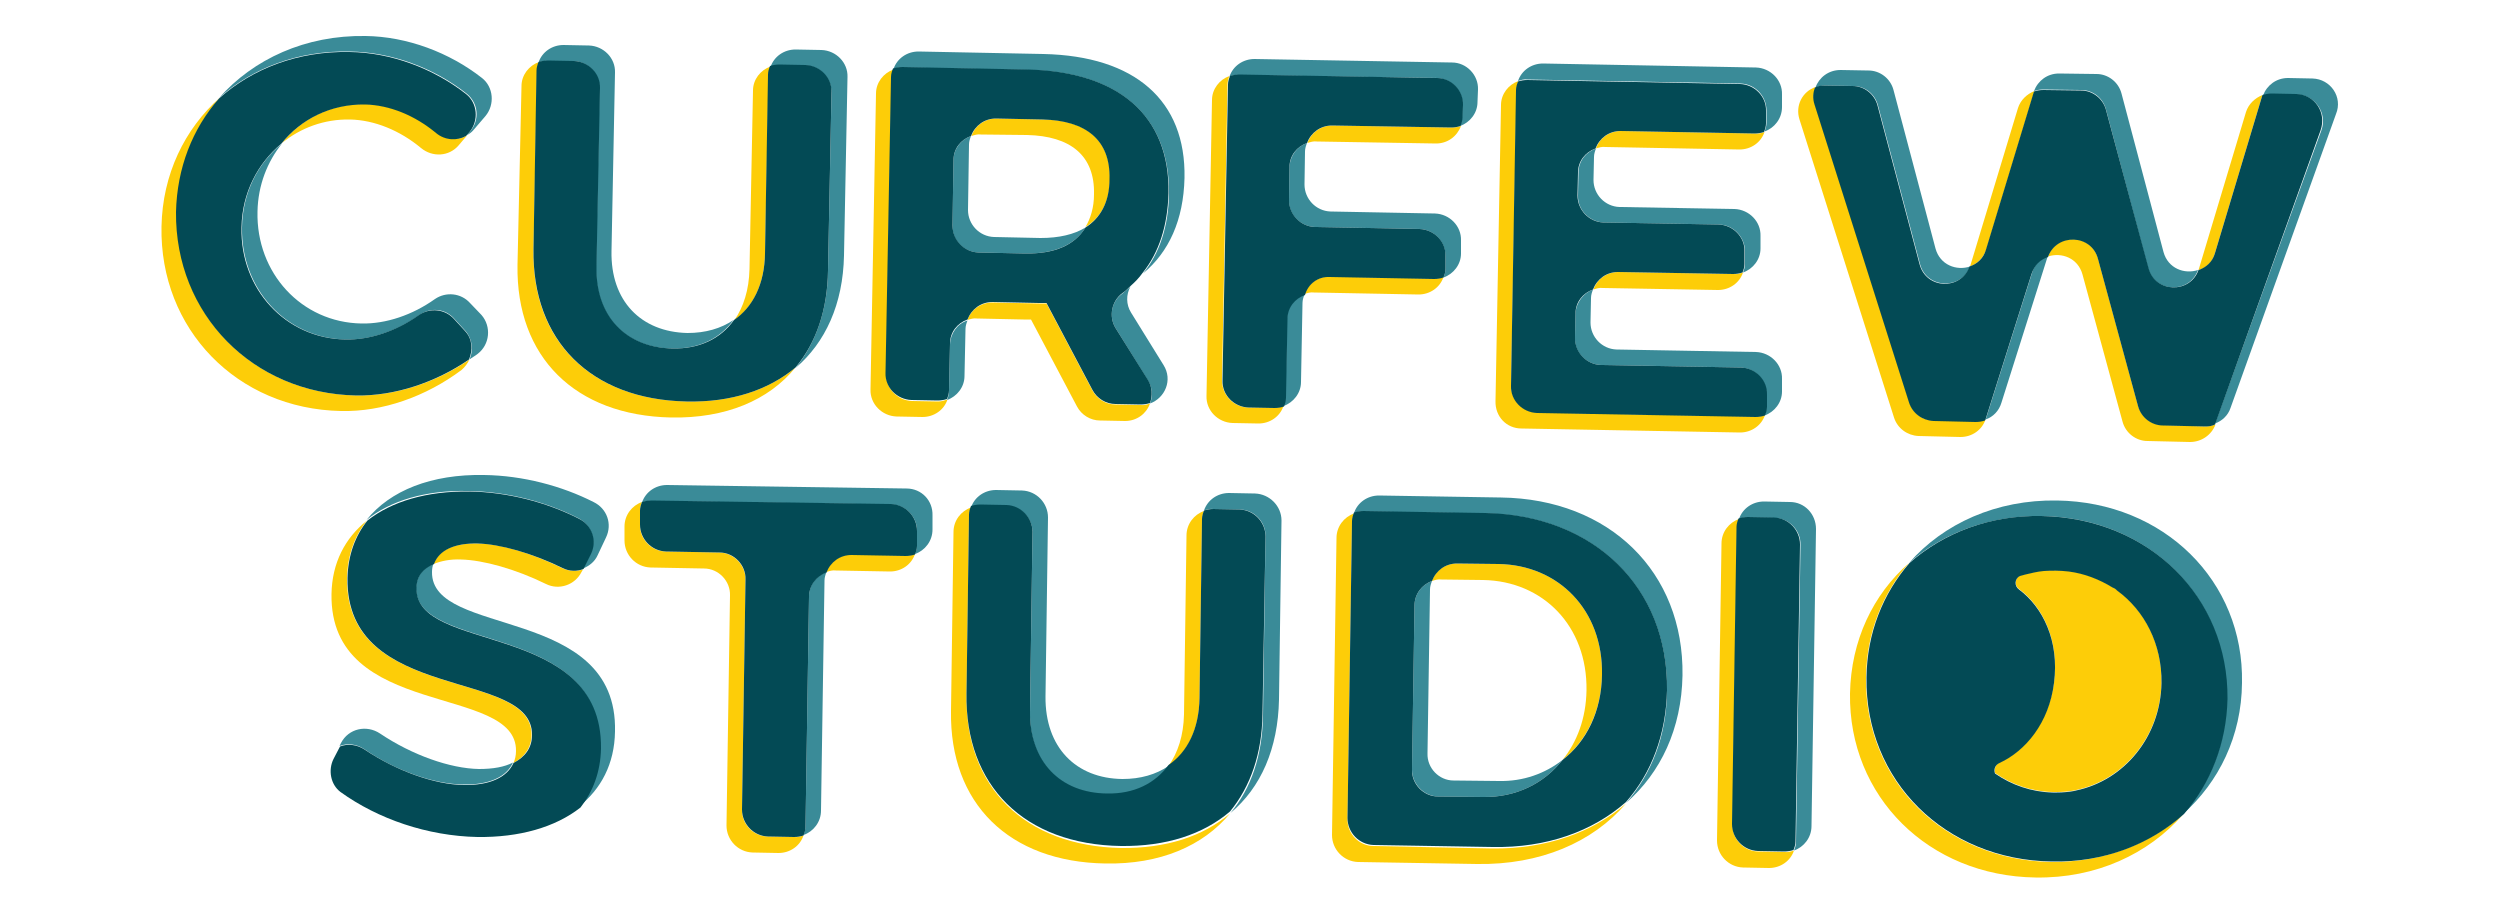 <?xml version="1.0" encoding="utf-8"?>
<!-- Generator: Adobe Illustrator 20.1.0, SVG Export Plug-In . SVG Version: 6.00 Build 0)  -->
<svg version="1.1" id="Layer_1" xmlns="http://www.w3.org/2000/svg" xmlns:xlink="http://www.w3.org/1999/xlink" x="0px" y="0px"
	 viewBox="0 0 500 180.1" enable-background="new 0 0 500 180.1" xml:space="preserve">
<g>
	<path fill="#FDCD08" d="M92.3,74c0.7-0.6,1.2-1.3,1.6-2.1c-6.7,4.6-14.8,7.3-22.5,7.2C50.5,78.7,35,62.8,35.4,42.2
		c0.2-8.8,3.3-16.6,8.6-22.7c-7.1,6.3-11.5,15.4-11.7,25.8c-0.4,20.5,15.1,36.5,35.9,36.9C76.5,82.4,85.2,79.3,92.3,74z"/>
	<path fill="#FDCD08" d="M87.3,26.5c-4.2-3.5-9.3-5.6-14.2-5.7c-6.8-0.1-12.8,2.9-16.7,7.8c3.7-3,8.4-4.8,13.6-4.7
		c4.9,0.1,10,2.2,14.2,5.7c2.3,1.9,5.6,1.7,7.5-0.5l1.7-2C91.5,28.2,89.1,28,87.3,26.5z"/>
	<path fill="#FDCD08" d="M153,50.7l0.7-35.7c0-0.6,0.2-1.2,0.4-1.7c-2,0.7-3.5,2.6-3.5,4.8l-0.7,35.7c-0.1,4.2-1.2,7.6-3,10.2
		C150.6,61.4,152.9,56.8,153,50.7z"/>
	<path fill="#FDCD08" d="M134.2,83.5c10.9,0.2,19.5-3.4,24.9-10c-5.4,4.5-12.8,7-21.8,6.8c-19.1-0.4-31-12.1-30.6-30.5l0.7-35.7
		c0-0.6,0.2-1.2,0.4-1.7c-2,0.7-3.5,2.6-3.5,4.8L103.5,53C103.2,71.4,115,83.1,134.2,83.5z"/>
	<path fill="#FDCD08" d="M205.4,27c8.7,0.2,13.6,4.1,13.4,11.9c0,2.6-0.7,4.8-1.7,6.5c3.1-1.9,4.8-5.1,4.9-9.6
		c0.1-7.8-4.8-11.8-13.4-11.9l-9.3-0.2c-2.3,0-4.3,1.4-5,3.5c0.6-0.2,1.2-0.4,1.9-0.3L205.4,27z"/>
	<path fill="#FDCD08" d="M223.1,80.9c-1.9,0-3.7-1.1-4.6-2.8l-9.2-17.4l-1.5,0l-9.3-0.2c-2.3,0-4.3,1.4-5,3.5
		c0.6-0.2,1.2-0.4,1.9-0.3l9.3,0.2l1.5,0l9.2,17.4c0.9,1.7,2.7,2.8,4.6,2.8l5,0.1c2.4,0,4.3-1.5,5-3.5c-0.6,0.2-1.2,0.4-1.9,0.3
		L223.1,80.9z"/>
	<path fill="#FDCD08" d="M187.6,80.3l-5.2-0.1c-2.9-0.1-5.2-2.5-5.2-5.4l1.1-59.2c0-0.6,0.2-1.2,0.4-1.7c-2,0.7-3.5,2.6-3.5,4.8
		l-1.1,59.2c-0.1,2.9,2.3,5.3,5.2,5.4l5.2,0.1c2.3,0,4.3-1.4,5-3.5C188.9,80.1,188.3,80.3,187.6,80.3z"/>
	<path fill="#FDCD08" d="M266.5,25.1c-2.3,0-4.3,1.4-5,3.5c0.6-0.2,1.2-0.4,1.9-0.3l23.8,0.4c2.3,0,4.2-1.4,5-3.5
		c-0.6,0.2-1.2,0.3-1.9,0.3L266.5,25.1z"/>
	<path fill="#FDCD08" d="M283.7,58.9c2.3,0,4.3-1.4,5-3.5c-0.6,0.2-1.2,0.4-1.9,0.3l-20.9-0.4c-2.3,0-4.3,1.4-5,3.5
		c0.6-0.2,1.2-0.4,1.9-0.3L283.7,58.9z"/>
	<path fill="#FDCD08" d="M249.6,81.5c-2.9-0.1-5.2-2.5-5.2-5.4l1.1-59.2c0-0.6,0.2-1.2,0.4-1.7c-2,0.7-3.5,2.6-3.5,4.8l-1.1,59.2
		c-0.1,2.9,2.3,5.3,5.2,5.4l5.2,0.1c2.3,0,4.3-1.4,5-3.5c-0.6,0.2-1.2,0.4-1.9,0.3L249.6,81.5z"/>
	<path fill="#FDCD08" d="M323.7,54.4c-2.3,0-4.3,1.4-5,3.5c0.6-0.2,1.2-0.4,1.9-0.3l23,0.4c2.3,0,4.3-1.4,5-3.5
		c-0.6,0.2-1.2,0.4-1.9,0.3L323.7,54.4z"/>
	<path fill="#FDCD08" d="M324.2,26.2c-2.3,0-4.3,1.4-5,3.5c0.6-0.2,1.2-0.4,1.9-0.3l26.8,0.5c2.3,0,4.3-1.4,5-3.5
		c-0.6,0.2-1.2,0.4-1.9,0.3L324.2,26.2z"/>
	<path fill="#FDCD08" d="M304.3,85.7l43.7,0.8c2.3,0,4.3-1.4,5-3.5c-0.6,0.2-1.2,0.4-1.9,0.3l-43.7-0.8c-2.9-0.1-5.2-2.5-5.2-5.4
		l1.1-59.2c0-0.6,0.2-1.2,0.4-1.7c-2,0.7-3.5,2.6-3.5,4.8l-1.1,59.2C299,83.3,301.3,85.7,304.3,85.7z"/>
	<path fill="#FDCD08" d="M386.8,84.1c-2.3,0-4.3-1.5-4.9-3.7L363,20.8c-0.4-1.2-0.3-2.3,0.1-3.4c-2.6,0.9-4.1,3.7-3.2,6.5l18.9,59.6
		c0.7,2.2,2.7,3.6,4.9,3.7l8.4,0.2c2.3,0,4.3-1.4,5-3.5c-0.6,0.2-1.2,0.4-1.9,0.3L386.8,84.1z"/>
	<path fill="#FDCD08" d="M432.6,85c-2.3,0-4.4-1.6-5-3.9l-8-29.4c-1.4-5-8.3-5.2-10-0.4c2.7-0.9,6,0.3,6.9,3.6l8,29.4
		c0.6,2.3,2.7,3.9,5,3.9l8.5,0.2c2.3,0,4.3-1.4,5.1-3.5l0,0c-0.6,0.2-1.3,0.4-1.9,0.4L432.6,85z"/>
	<path fill="#FDCD08" d="M443,50.6l9.4-31.3c0-0.1,0.1-0.2,0.1-0.3c-1.5,0.6-2.8,1.8-3.3,3.4l-9.4,31.3c0,0.1-0.1,0.2-0.1,0.3
		C441.2,53.6,442.5,52.5,443,50.6z"/>
	<path fill="#FDCD08" d="M397.3,49.8l9.5-31.3c0-0.1,0.1-0.2,0.1-0.3c-1.5,0.6-2.8,1.8-3.3,3.4L394.1,53c0,0.1-0.1,0.2-0.1,0.3
		C395.5,52.7,396.7,51.6,397.3,49.8z"/>
	<path fill="#FDCD08" d="M106.3,147c0.2-13.5-37.2-6.2-36.9-31.4c0.1-4.5,1.5-8.4,4-11.5c-4.4,3.5-7,8.5-7.1,14.7
		c-0.4,25.2,37.1,17.9,36.9,31.4c0,0.9-0.2,1.7-0.5,2.4C104.9,151.4,106.3,149.5,106.3,147z"/>
	<path fill="#FDCD08" d="M112.4,113.6c-6.1-3-12.6-4.9-17-4.9c-4.5-0.1-7.7,1.3-8.7,4.1c1.5-0.6,3.4-1,5.5-0.9
		c4.4,0.1,10.9,1.9,17,4.9c2.6,1.3,5.8,0.2,7.1-2.4l0.3-0.5C115.3,114.3,113.8,114.3,112.4,113.6z"/>
	<path fill="#FDCD08" d="M153.6,167.3c-2.9,0-5.3-2.5-5.2-5.4l0.7-46c0-2.9-2.3-5.3-5.2-5.4l-10.7-0.2c-2.9,0-5.3-2.5-5.2-5.4l0-2.8
		c0-0.6,0.2-1.2,0.4-1.7c-2,0.7-3.5,2.6-3.5,4.9l0,2.8c0,2.9,2.3,5.3,5.2,5.4l10.7,0.2c2.9,0,5.3,2.5,5.2,5.4l-0.7,46
		c0,2.9,2.3,5.3,5.2,5.4l5.2,0.1c2.3,0,4.3-1.4,5-3.5c-0.6,0.2-1.2,0.4-1.9,0.3L153.6,167.3z"/>
	<path fill="#FDCD08" d="M170.3,110.9c-2.3,0-4.3,1.4-5,3.5c0.6-0.2,1.2-0.4,1.9-0.3l10.8,0.2c2.3,0,4.3-1.4,5-3.5
		c-0.6,0.2-1.2,0.4-1.9,0.3L170.3,110.9z"/>
	<path fill="#FDCD08" d="M193.3,139l0.5-35.8c0-0.6,0.2-1.2,0.4-1.7c-2,0.7-3.5,2.6-3.5,4.9l-0.5,35.8
		c-0.3,18.5,11.6,30.2,30.9,30.5c10.9,0.2,19.5-3.5,24.9-10c-5.4,4.6-12.8,7-21.8,6.9C205,169.2,193,157.5,193.3,139z"/>
	<path fill="#FDCD08" d="M239.9,139.7l0.5-35.8c0-0.6,0.2-1.2,0.4-1.7c-2,0.7-3.5,2.6-3.5,4.9l-0.5,35.8c-0.1,4.2-1.2,7.6-3.1,10.3
		C237.5,150.5,239.8,145.9,239.9,139.7z"/>
	<path fill="#FDCD08" d="M299.7,112.8l-8.3-0.1c-2.3,0-4.3,1.4-5,3.5c0.6-0.2,1.2-0.4,1.9-0.3l8.3,0.1c12,0.2,20.9,9.2,20.7,22.1
		c-0.1,5.6-1.9,10.3-4.8,13.9c4.7-3.7,7.8-9.7,7.9-17.1C320.6,122,311.7,113,299.7,112.8z"/>
	<path fill="#FDCD08" d="M274.7,169.2c-2.9,0-5.3-2.5-5.2-5.4l0.9-59.4c0-0.6,0.2-1.2,0.4-1.7c-2,0.7-3.5,2.6-3.5,4.9l-0.9,59.4
		c0,2.9,2.3,5.3,5.2,5.4l23.8,0.4c12.6,0.2,23.1-4.3,29.8-12.1c-6.7,5.8-15.9,9.1-26.7,9L274.7,169.2z"/>
	<path fill="#FDCD08" d="M351.7,170.3c-2.9,0-5.3-2.5-5.2-5.4l0.9-59.4c0-0.6,0.2-1.2,0.4-1.7c-2,0.7-3.5,2.6-3.5,4.9l-0.9,59.4
		c0,2.9,2.3,5.3,5.2,5.4l5.2,0.1c2.3,0,4.3-1.4,5-3.5c-0.6,0.2-1.2,0.4-1.9,0.3L351.7,170.3z"/>
	<path fill="#FDCD08" d="M373.2,135.5c0.1-8.9,3.3-16.8,8.6-22.9c-7.2,6.3-11.6,15.5-11.8,26.1c-0.3,20.6,15.7,36.5,37.1,36.8
		c12.1,0.2,22.6-4.7,29.5-12.6c-6.8,6-16,9.6-26.4,9.5C388.9,172,372.9,156.2,373.2,135.5z"/>
	<path fill="#FDCD08" d="M423.4,118c-0.1-0.1-0.1-0.1-0.2-0.2c-0.2-0.2-0.5-0.2-0.7-0.4c-2.6-1.6-5.5-2.8-8.8-3.2
		c-1.6-0.2-3.3-0.2-4.9-0.1c0,0,0,0,0,0c-1.3,0.1-2.5,0.4-3.7,0.7c-0.4,0.1-0.7,0.2-1.1,0.3c-1,0.5-1.2,2-0.2,2.7
		c4.7,3.5,8.1,10.2,7,18.7c-1.1,8-5.8,13.6-10.9,16c-0.8,0.4-1.1,1.3-0.9,2.1c3.3,2.3,7.3,3.7,11.5,3.8c0.3,0,0.6,0,0.9,0
		c1.1,0,2.3-0.1,3.4-0.3c0.2,0,0.3-0.1,0.4-0.1c9.6-2,16.9-10.7,17.1-21.6C432.4,128.7,428.9,122,423.4,118z"/>
</g>
<g>
	<path fill="#3A8B98" d="M223.1,65.6l6.5,10.5c0.9,1.5,1,3.1,0.4,4.6c3-1.1,4.6-4.7,2.7-7.7l-6.5-10.5c-1-1.6-1-3.6-0.1-5.2
		c-0.5,0.5-1.1,0.9-1.6,1.4C222.3,60.2,221.7,63.3,223.1,65.6z"/>
	<g>
		<path fill="#3A8B98" d="M257.4,63.7l-0.3,15.8c0,0.6-0.2,1.2-0.4,1.7c2-0.7,3.5-2.6,3.5-4.8l0.3-15.8c0-0.6,0.2-1.2,0.4-1.7
			C258.9,59.6,257.4,61.4,257.4,63.7z"/>
		<g>
			<path fill="#3A8B98" d="M290.7,156.1c-2.9,0-5.3-2.5-5.2-5.4l0.5-32.8c0-0.6,0.2-1.2,0.4-1.7c-2,0.7-3.5,2.6-3.5,4.9l-0.5,32.8
				c0,2.9,2.3,5.3,5.2,5.4l9,0.1c6.6,0.1,12.2-2.7,15.9-7.4c-3.5,2.7-7.8,4.3-12.7,4.2L290.7,156.1z"/>
			<g>
				<path fill="#3A8B98" d="M72.8,149.8c6.4,4.4,14,7,19.8,7.1c5.2,0.1,8.7-1.5,10-4.4c-1.7,0.9-4,1.3-6.8,1.3
					c-5.8-0.1-13.4-2.8-19.8-7.1c-2.7-1.8-6.3-1-7.8,1.9l-0.3,0.6C69.5,148.6,71.3,148.8,72.8,149.8z"/>
				<path fill="#3A8B98" d="M86.4,114.4c0-0.6,0.1-1.2,0.3-1.7c-2.1,0.9-3.4,2.5-3.5,4.8c-0.2,13.2,37.2,6.5,36.7,32
					c-0.1,4.7-1.6,8.7-4.1,11.8c4.4-3.5,7.1-8.5,7.2-15C123.6,120.9,86.2,127.6,86.4,114.4z"/>
				<path fill="#3A8B98" d="M115.6,103.6c2.6,1.3,3.8,4.5,2.5,7.1l-1.5,3c1.2-0.5,2.3-1.3,2.9-2.6l1.7-3.6c1.3-2.7,0.2-5.8-2.5-7.1
					c-6.3-3.2-14.1-5.3-21.9-5.4c-10.5-0.2-18.8,3.1-23.5,9c4.8-3.9,11.9-6,20.3-5.8C101.5,98.3,109.3,100.4,115.6,103.6z"/>
				<path fill="#3A8B98" d="M181.3,97.7l-47.9-0.7c-2.3,0-4.3,1.4-5,3.5c0.6-0.2,1.2-0.4,1.9-0.3l47.9,0.7c2.9,0,5.3,2.5,5.2,5.4
					l0,2.8c0,0.6-0.2,1.2-0.4,1.7c2-0.7,3.5-2.6,3.5-4.9l0-2.8C186.6,100.1,184.3,97.7,181.3,97.7z"/>
				<path fill="#3A8B98" d="M161.8,119.3l-0.7,46c0,0.6-0.2,1.2-0.4,1.7c2-0.7,3.5-2.6,3.5-4.9l0.7-46c0-0.6,0.2-1.2,0.4-1.7
					C163.3,115.1,161.8,117,161.8,119.3z"/>
				<path fill="#3A8B98" d="M251,98.7l-5.2-0.1c-2.3,0-4.3,1.4-5,3.5c0.6-0.2,1.2-0.4,1.9-0.3l5.2,0.1c2.9,0,5.3,2.5,5.2,5.4
					l-0.5,35.8c-0.1,8-2.4,14.6-6.5,19.5c6.1-5.1,9.5-12.9,9.7-22.7l0.5-35.8C256.3,101.2,253.9,98.8,251,98.7z"/>
				<path fill="#3A8B98" d="M201.3,101.2c2.9,0,5.3,2.5,5.2,5.4l-0.5,35.8c-0.2,10.1,6,16.3,15.4,16.5c5.4,0.1,9.6-2,12.3-5.7
					c-2.5,1.7-5.6,2.6-9.2,2.6c-9.3-0.1-15.5-6.3-15.4-16.5l0.5-35.8c0-2.9-2.3-5.3-5.2-5.4l-5.2-0.1c-2.3,0-4.3,1.4-5,3.5
					c0.6-0.2,1.2-0.4,1.9-0.3L201.3,101.2z"/>
				<path fill="#3A8B98" d="M300.2,99.5l-24.4-0.4c-2.3,0-4.3,1.4-5,3.5c0.6-0.2,1.2-0.4,1.9-0.3l24.4,0.4
					c21.7,0.3,36.6,14.9,36.3,35.6c-0.1,8.9-3.1,16.5-8.2,22.3c7-6.1,11.1-14.9,11.3-25.5C336.8,114.4,321.9,99.8,300.2,99.5z"/>
				<path fill="#3A8B98" d="M358,100.4l-5.2-0.1c-2.3,0-4.3,1.4-5,3.5c0.6-0.2,1.2-0.4,1.9-0.3l5.2,0.1c2.9,0,5.3,2.5,5.2,5.4
					l-0.9,59.4c0,0.6-0.2,1.2-0.4,1.7c2-0.7,3.5-2.6,3.5-4.9l0.9-59.4C363.2,102.8,360.9,100.4,358,100.4z"/>
				<path fill="#3A8B98" d="M411.4,100.1c-12.1-0.2-22.7,4.6-29.6,12.5c6.8-6,16-9.5,26.4-9.4c21.4,0.3,37.4,16.1,37.1,36.6
					c-0.1,8.9-3.3,16.9-8.7,23c7.2-6.4,11.7-15.6,11.8-26.2C448.8,116.2,432.8,100.4,411.4,100.1z"/>
				<path fill="#3A8B98" d="M161.1,13.1c2.9,0.1,5.2,2.5,5.2,5.4l-0.7,35.7c-0.1,7.9-2.5,14.5-6.5,19.4c6-5.1,9.5-12.8,9.7-22.5
					l0.7-35.7c0.1-2.9-2.3-5.3-5.2-5.4l-5.2-0.1c-2.3,0-4.3,1.4-5,3.5c0.6-0.2,1.2-0.4,1.9-0.3L161.1,13.1z"/>
				<path fill="#3A8B98" d="M114.7,12.2c2.9,0.1,5.2,2.5,5.2,5.4l-0.7,35.7c-0.2,10.1,6,16.3,15.2,16.4c5.4,0.1,9.6-2,12.3-5.7
					c-2.5,1.7-5.6,2.6-9.2,2.6c-9.3-0.2-15.4-6.4-15.2-16.4l0.7-35.7c0.1-2.9-2.3-5.3-5.2-5.4L112.7,9c-2.3,0-4.3,1.4-5,3.5
					c0.6-0.2,1.2-0.4,1.9-0.3L114.7,12.2z"/>
				<path fill="#3A8B98" d="M205.6,14c18.2,0.3,28.4,9.3,28.2,24.8c-0.1,6.5-1.9,11.9-5.2,15.9c5.2-4.3,8.1-10.7,8.3-19.1
					c0.3-15.5-9.9-24.4-28.2-24.8l-25-0.5c-2.3,0-4.3,1.4-5,3.5c0.6-0.2,1.2-0.4,1.9-0.3L205.6,14z"/>
				<path fill="#3A8B98" d="M190,68.9l-0.2,9.4c0,0.6-0.2,1.2-0.4,1.7c2-0.7,3.5-2.6,3.5-4.8l0.2-9.4c0-0.6,0.2-1.2,0.4-1.7
					C191.5,64.7,190.1,66.6,190,68.9z"/>
				<path fill="#3A8B98" d="M195.7,50.5l9.3,0.2c5.8,0.1,10-1.7,12.1-5.2c-2.3,1.4-5.3,2.1-9,2.1l-9.3-0.2c-2.9-0.1-5.2-2.5-5.2-5.4
					l0.2-13.1c0-0.6,0.2-1.2,0.4-1.7c-2,0.7-3.5,2.6-3.5,4.8l-0.2,13.1C190.4,48,192.7,50.4,195.7,50.5z"/>
				<path fill="#3A8B98" d="M257.9,33.4l-0.1,6.6c-0.1,2.9,2.3,5.3,5.2,5.4l20.9,0.4c2.9,0.1,5.2,2.5,5.2,5.4l0,2.6
					c0,0.6-0.2,1.2-0.4,1.7c2-0.7,3.5-2.6,3.5-4.8l0-2.6c0.1-2.9-2.3-5.3-5.2-5.4l-20.9-0.4c-2.9-0.1-5.2-2.5-5.2-5.4l0.1-6.6
					c0-0.6,0.2-1.2,0.4-1.7C259.4,29.3,258,31.1,257.9,33.4z"/>
				<path fill="#3A8B98" d="M287.3,15.6c2.9,0.1,5.3,2.5,5.2,5.4l-0.1,2.5c0,0.6-0.2,1.1-0.4,1.7c2-0.7,3.5-2.6,3.5-4.8l0.1-2.5
					c0.1-2.9-2.3-5.4-5.2-5.4l-39.5-0.7c-2.3,0-4.3,1.4-5,3.5c0.6-0.2,1.2-0.4,1.9-0.3L287.3,15.6z"/>
				<path fill="#3A8B98" d="M315.1,62.7l-0.1,4.9c-0.1,2.9,2.3,5.3,5.2,5.4l27.9,0.5c2.9,0.1,5.2,2.5,5.2,5.4l0,2.5
					c0,0.6-0.2,1.2-0.4,1.7c2-0.7,3.5-2.6,3.5-4.8l0-2.5c0.1-2.9-2.3-5.3-5.2-5.4l-27.9-0.5c-2.9-0.1-5.2-2.5-5.2-5.4l0.1-4.9
					c0-0.6,0.2-1.2,0.4-1.7C316.7,58.6,315.2,60.5,315.1,62.7z"/>
				<path fill="#3A8B98" d="M315.7,34.5l-0.1,4.6c-0.1,2.9,2.3,5.3,5.2,5.4l23,0.4c2.9,0.1,5.2,2.5,5.2,5.4l0,2.5
					c0,0.6-0.2,1.2-0.4,1.7c2-0.7,3.5-2.6,3.5-4.8l0-2.5c0.1-2.9-2.3-5.3-5.2-5.4l-23-0.4c-2.9-0.1-5.2-2.5-5.2-5.4l0.1-4.6
					c0-0.6,0.2-1.2,0.4-1.7C317.2,30.4,315.7,32.2,315.7,34.5z"/>
				<path fill="#3A8B98" d="M348.1,16.7c2.9,0.1,5.2,2.5,5.2,5.4l0,2.5c0,0.6-0.2,1.2-0.4,1.7c2-0.7,3.5-2.6,3.5-4.9l0-2.5
					c0.1-2.9-2.3-5.3-5.2-5.4l-42.6-0.8c-2.3,0-4.3,1.4-5,3.5c0.6-0.2,1.2-0.4,1.9-0.3L348.1,16.7z"/>
				<path fill="#3A8B98" d="M462.5,15.7l-4.9-0.1c-2.3,0-4.2,1.4-5,3.5c0.6-0.2,1.2-0.3,1.9-0.3l4.9,0.1c3.6,0.1,6.1,3.7,4.9,7.1
					L443,84.7c1.4-0.5,2.6-1.6,3.1-3.1l21.1-58.8C468.6,19.4,466.1,15.8,462.5,15.7z"/>
				<path fill="#3A8B98" d="M406.4,54.6l-9.2,29.1c0,0.1-0.1,0.1-0.1,0.2c1.5-0.5,2.7-1.7,3.2-3.4l9.2-29.1c0-0.1,0.1-0.1,0.1-0.2
					C408.2,51.7,406.9,52.8,406.4,54.6z"/>
				<path fill="#3A8B98" d="M416.2,18c2.4,0,4.4,1.6,5,3.9l8.4,31.7c1.3,5,8.3,5.2,10,0.4c-2.7,0.9-6-0.3-6.9-3.6l-8.4-31.7
					c-0.6-2.3-2.7-3.9-5-3.9l-7.5-0.1c-2.3,0-4.2,1.4-5,3.5c0.6-0.2,1.2-0.3,1.9-0.3L416.2,18z"/>
				<path fill="#3A8B98" d="M370.6,17.2c2.4,0,4.4,1.6,5,3.9l8.4,31.7c1.3,5,8.3,5.2,10,0.5c-2.7,0.9-6-0.3-6.9-3.6L378.7,18
					c-0.6-2.3-2.7-3.9-5-3.9l-5.6-0.1c-2.4,0-4.3,1.5-5,3.5c0.6-0.2,1.2-0.4,1.9-0.4L370.6,17.2z"/>
				<path fill="#3A8B98" d="M48.4,45.5c-0.2,12.4,8.9,22.2,20.8,22.4c4.9,0.1,10.2-1.7,14.7-4.9c2.2-1.6,5.2-1.3,7,0.8l2.2,2.4
					c1.4,1.6,1.6,3.9,0.8,5.7c0.5-0.4,1.1-0.7,1.6-1.1c2.5-1.9,2.8-5.5,0.8-7.8L94,60.6c-1.8-2-4.8-2.3-7-0.8
					c-4.5,3.2-9.8,5-14.7,4.9c-12-0.2-21.1-10.1-20.8-22.4c0.1-5.3,2-10,4.9-13.6C51.6,32.6,48.5,38.5,48.4,45.5z"/>
				<path fill="#3A8B98" d="M93.3,18.7c2.4,1.9,2.7,5.3,0.7,7.6l-0.7,0.8c0.5-0.3,1-0.6,1.4-1.1l2.4-2.8c1.9-2.3,1.6-5.8-0.7-7.6
					c-6.5-5.1-15-8.3-23.3-8.4c-12-0.2-22.4,4.6-29.3,12.4c6.7-6,15.8-9.5,26.1-9.3C78.3,10.4,86.8,13.6,93.3,18.7z"/>
			</g>
		</g>
	</g>
</g>
<g>
	<path fill="#034A55" d="M83.3,117.6c0-2.3,1.3-3.9,3.5-4.8c1-2.8,4.2-4.2,8.7-4.1c4.4,0.1,10.9,1.9,17,4.9c1.4,0.7,2.9,0.7,4.2,0.2
		l1.5-3c1.3-2.7,0.2-5.8-2.5-7.1c-6.3-3.2-14.1-5.3-21.9-5.4c-8.5-0.1-15.5,2-20.3,5.8c-2.5,3.1-3.9,7-4,11.5
		c-0.4,25.2,37.1,17.9,36.9,31.4c0,2.6-1.4,4.4-3.7,5.6c-1.3,2.9-4.8,4.5-10,4.4c-5.8-0.1-13.4-2.8-19.8-7.1c-1.5-1-3.4-1.2-4.9-0.6
		l-1.3,2.5c-1.1,2.2-0.6,5.1,1.4,6.6c7.5,5.4,17.4,8.8,27.4,9c8.3,0.1,15.5-1.9,20.6-5.9c2.5-3.2,4-7.1,4.1-11.8
		C120.5,124,83,130.8,83.3,117.6z"/>
	<path fill="#034A55" d="M183.4,106.2c0-2.9-2.3-5.3-5.2-5.4l-47.9-0.7c-0.7,0-1.3,0.1-1.9,0.3c-0.2,0.5-0.4,1.1-0.4,1.7l0,2.8
		c0,2.9,2.3,5.3,5.2,5.4l10.7,0.2c2.9,0,5.3,2.5,5.2,5.4l-0.7,46c0,2.9,2.3,5.3,5.2,5.4l5.2,0.1c0.7,0,1.3-0.1,1.9-0.3
		c0.2-0.5,0.4-1.1,0.4-1.7l0.7-46c0-2.3,1.5-4.2,3.5-4.9c0.8-2.1,2.7-3.5,5-3.5l10.8,0.2c0.7,0,1.3-0.1,1.9-0.3
		c0.2-0.5,0.4-1.1,0.4-1.7L183.4,106.2z"/>
	<path fill="#034A55" d="M253.1,107.3c0-2.9-2.3-5.3-5.2-5.4l-5.2-0.1c-0.7,0-1.3,0.1-1.9,0.3c-0.2,0.5-0.4,1.1-0.4,1.7l-0.5,35.8
		c-0.1,6.2-2.4,10.8-6.2,13.4c-2.7,3.7-6.9,5.8-12.3,5.7c-9.3-0.1-15.5-6.3-15.4-16.5l0.5-35.8c0-2.9-2.3-5.3-5.2-5.4l-5.2-0.1
		c-0.7,0-1.3,0.1-1.9,0.3c-0.2,0.5-0.4,1.1-0.4,1.7l-0.5,35.8c-0.3,18.5,11.6,30.2,30.9,30.5c9,0.1,16.4-2.3,21.8-6.9
		c4.1-5,6.4-11.6,6.5-19.5L253.1,107.3z"/>
	<path fill="#034A55" d="M297.1,102.6l-24.4-0.4c-0.7,0-1.3,0.1-1.9,0.3c-0.2,0.5-0.4,1.1-0.4,1.7l-0.9,59.4c0,2.9,2.3,5.3,5.2,5.4
		l23.8,0.4c10.8,0.2,20-3.1,26.7-9c5.1-5.8,8-13.5,8.2-22.3C333.7,117.5,318.8,103,297.1,102.6z M312.5,152
		c-3.7,4.7-9.3,7.5-15.9,7.4l-9-0.1c-2.9,0-5.3-2.5-5.2-5.4l0.5-32.8c0-2.3,1.5-4.2,3.5-4.9c0.8-2.1,2.7-3.5,5-3.5l8.3,0.1
		c12,0.2,20.9,9.2,20.7,22.1C320.3,142.3,317.3,148.3,312.5,152z"/>
	<path fill="#034A55" d="M360,108.9c0-2.9-2.3-5.3-5.2-5.4l-5.2-0.1c-0.7,0-1.3,0.1-1.9,0.3c-0.2,0.5-0.4,1.1-0.4,1.7l-0.9,59.4
		c0,2.9,2.3,5.3,5.2,5.4l5.2,0.1c0.7,0,1.3-0.1,1.9-0.3c0.2-0.5,0.4-1.1,0.4-1.7L360,108.9z"/>
	<path fill="#034A55" d="M408.3,103.2c-10.4-0.2-19.6,3.4-26.4,9.4c-5.3,6.1-8.5,14-8.6,22.9c-0.3,20.6,15.7,36.5,37.1,36.8
		c10.4,0.2,19.6-3.4,26.4-9.5c5.3-6.1,8.5-14.1,8.7-23C445.7,119.3,429.7,103.6,408.3,103.2z M415.2,158.1c-0.1,0-0.3,0.1-0.4,0.1
		c-1.1,0.2-2.2,0.3-3.4,0.3c-0.3,0-0.6,0-0.9,0c-4.2-0.1-8.2-1.5-11.5-3.8c-0.3-0.8,0-1.7,0.9-2.1c5.2-2.4,9.9-8,10.9-16
		c1.1-8.5-2.3-15.2-7-18.7c-1-0.7-0.9-2.2,0.2-2.7c0.4-0.1,0.7-0.2,1.1-0.3c1.2-0.3,2.5-0.6,3.7-0.7c0,0,0,0,0,0
		c1.6-0.1,3.2-0.1,4.9,0.1c3.2,0.4,6.2,1.6,8.8,3.2c0.2,0.1,0.5,0.2,0.7,0.4c0.1,0.1,0.1,0.1,0.2,0.2c5.5,4,9,10.7,8.9,18.5
		C432.1,147.4,424.8,156.1,415.2,158.1z"/>
	<path fill="#034A55" d="M106.7,49.8c-0.3,18.4,11.5,30.1,30.6,30.5c9,0.2,16.4-2.3,21.8-6.8c4.1-4.9,6.4-11.5,6.5-19.4l0.7-35.7
		c0.1-2.9-2.3-5.3-5.2-5.4l-5.2-0.1c-0.7,0-1.3,0.1-1.9,0.3c-0.2,0.5-0.4,1.1-0.4,1.7L153,50.7c-0.1,6.1-2.4,10.7-6.2,13.3
		c-2.7,3.8-7,5.8-12.3,5.7c-9.3-0.2-15.4-6.4-15.2-16.4l0.7-35.7c0.1-2.9-2.3-5.3-5.2-5.4l-5.2-0.1c-0.7,0-1.3,0.1-1.9,0.3
		c-0.2,0.5-0.4,1.1-0.4,1.7L106.7,49.8z"/>
	<path fill="#034A55" d="M223.1,65.6c-1.4-2.3-0.8-5.4,1.4-7c0.6-0.4,1.1-0.9,1.6-1.4c0.9-0.8,1.7-1.6,2.4-2.6
		c3.3-4.1,5-9.4,5.2-15.9c0.3-15.5-9.9-24.4-28.2-24.8l-25-0.5c-0.7,0-1.3,0.1-1.9,0.3c-0.2,0.5-0.4,1.1-0.4,1.7l-1.1,59.2
		c-0.1,2.9,2.3,5.3,5.2,5.4l5.2,0.1c0.7,0,1.3-0.1,1.9-0.3c0.2-0.5,0.4-1.1,0.4-1.7l0.2-9.4c0-2.3,1.5-4.1,3.5-4.8
		c0.8-2.1,2.7-3.5,5-3.5l9.3,0.2l1.5,0l9.2,17.4c0.9,1.7,2.7,2.8,4.6,2.8l5,0.1c0.7,0,1.3-0.1,1.9-0.3c0.5-1.4,0.5-3.1-0.4-4.6
		L223.1,65.6z M217.1,45.5c-2.2,3.6-6.3,5.3-12.1,5.2l-9.3-0.2c-2.9-0.1-5.2-2.5-5.2-5.4l0.2-13.1c0-2.3,1.5-4.1,3.5-4.8
		c0.8-2.1,2.7-3.5,5-3.5l9.3,0.2c8.7,0.2,13.6,4.1,13.4,11.9C221.9,40.4,220.1,43.6,217.1,45.5z"/>
	<path fill="#034A55" d="M265.9,55.4l20.9,0.4c0.7,0,1.3-0.1,1.9-0.3c0.2-0.5,0.4-1.1,0.4-1.7l0-2.6c0.1-2.9-2.3-5.3-5.2-5.4
		L263,45.4c-2.9-0.1-5.2-2.5-5.2-5.4l0.1-6.6c0-2.3,1.5-4.1,3.5-4.8c0.8-2.1,2.7-3.5,5-3.5l23.8,0.4c0.7,0,1.3-0.1,1.9-0.3
		c0.2-0.5,0.4-1.1,0.4-1.7l0.1-2.5c0.1-2.9-2.3-5.4-5.2-5.4l-39.5-0.7c-0.7,0-1.3,0.1-1.9,0.3c-0.2,0.5-0.4,1.1-0.4,1.7l-1.1,59.2
		c-0.1,2.9,2.3,5.3,5.2,5.4l5.2,0.1c0.7,0,1.3-0.1,1.9-0.3c0.2-0.5,0.4-1.1,0.4-1.7l0.3-15.8c0-2.3,1.5-4.1,3.5-4.8
		C261.6,56.8,263.6,55.3,265.9,55.4z"/>
	<path fill="#034A55" d="M302.2,77.2c-0.1,2.9,2.3,5.3,5.2,5.4l43.7,0.8c0.7,0,1.3-0.1,1.9-0.3c0.2-0.5,0.4-1.1,0.4-1.7l0-2.5
		c0.1-2.9-2.3-5.3-5.2-5.4L320.2,73c-2.9-0.1-5.2-2.5-5.2-5.4l0.1-4.9c0-2.3,1.5-4.1,3.5-4.8c0.8-2.1,2.7-3.5,5-3.5l23,0.4
		c0.7,0,1.3-0.1,1.9-0.3c0.2-0.5,0.4-1.1,0.4-1.7l0-2.5c0.1-2.9-2.3-5.3-5.2-5.4l-23-0.4c-2.9-0.1-5.2-2.5-5.2-5.4l0.1-4.6
		c0-2.3,1.5-4.1,3.5-4.8c0.8-2.1,2.7-3.5,5-3.5l26.8,0.5c0.7,0,1.3-0.1,1.9-0.3c0.2-0.5,0.4-1.1,0.4-1.7l0-2.5
		c0.1-2.9-2.3-5.3-5.2-5.4L305.5,16c-0.7,0-1.3,0.1-1.9,0.3c-0.2,0.5-0.4,1.1-0.4,1.7L302.2,77.2z"/>
	<path fill="#034A55" d="M459.3,18.8l-4.9-0.1c-0.7,0-1.3,0.1-1.9,0.3c0,0.1-0.1,0.2-0.1,0.3L443,50.6c-0.5,1.8-1.8,2.9-3.3,3.4
		c-1.7,4.8-8.7,4.6-10-0.4L421.2,22c-0.6-2.3-2.7-3.9-5-3.9l-7.5-0.1c-0.7,0-1.3,0.1-1.9,0.3c0,0.1-0.1,0.2-0.1,0.3l-9.5,31.3
		c-0.5,1.8-1.8,2.9-3.3,3.4c-1.7,4.8-8.7,4.6-10-0.5l-8.4-31.7c-0.6-2.3-2.7-3.9-5-3.9l-5.6-0.1c-0.7,0-1.3,0.1-1.9,0.4
		c-0.4,1-0.5,2.2-0.1,3.4l18.9,59.6c0.7,2.2,2.7,3.6,4.9,3.7l8.4,0.2c0.7,0,1.3-0.1,1.9-0.3c0-0.1,0.1-0.1,0.1-0.2l9.2-29.1
		c0.6-1.8,1.8-2.9,3.3-3.4c1.7-4.8,8.7-4.6,10,0.4l8,29.4c0.6,2.3,2.7,3.9,5,3.9l8.5,0.2c0.7,0,1.3-0.1,1.9-0.4l21.1-58.8
		C465.4,22.5,462.9,18.9,459.3,18.8z"/>
	<path fill="#034A55" d="M71.3,79.1c7.7,0.1,15.8-2.6,22.5-7.2c0.8-1.9,0.7-4.1-0.8-5.7l-2.2-2.4c-1.8-2-4.8-2.3-7-0.8
		c-4.5,3.2-9.8,5-14.7,4.9c-12-0.2-21.1-10.1-20.8-22.4c0.1-7,3.3-12.9,8-16.8c3.9-4.9,9.9-7.9,16.7-7.8c4.9,0.1,10,2.2,14.2,5.7
		c1.8,1.5,4.2,1.6,6,0.6l0.7-0.8c1.9-2.3,1.6-5.8-0.7-7.6c-6.5-5.1-15-8.3-23.3-8.4c-10.3-0.2-19.4,3.3-26.1,9.3
		c-5.3,6-8.4,13.9-8.6,22.7C35,62.8,50.5,78.7,71.3,79.1z"/>
</g>
</svg>
